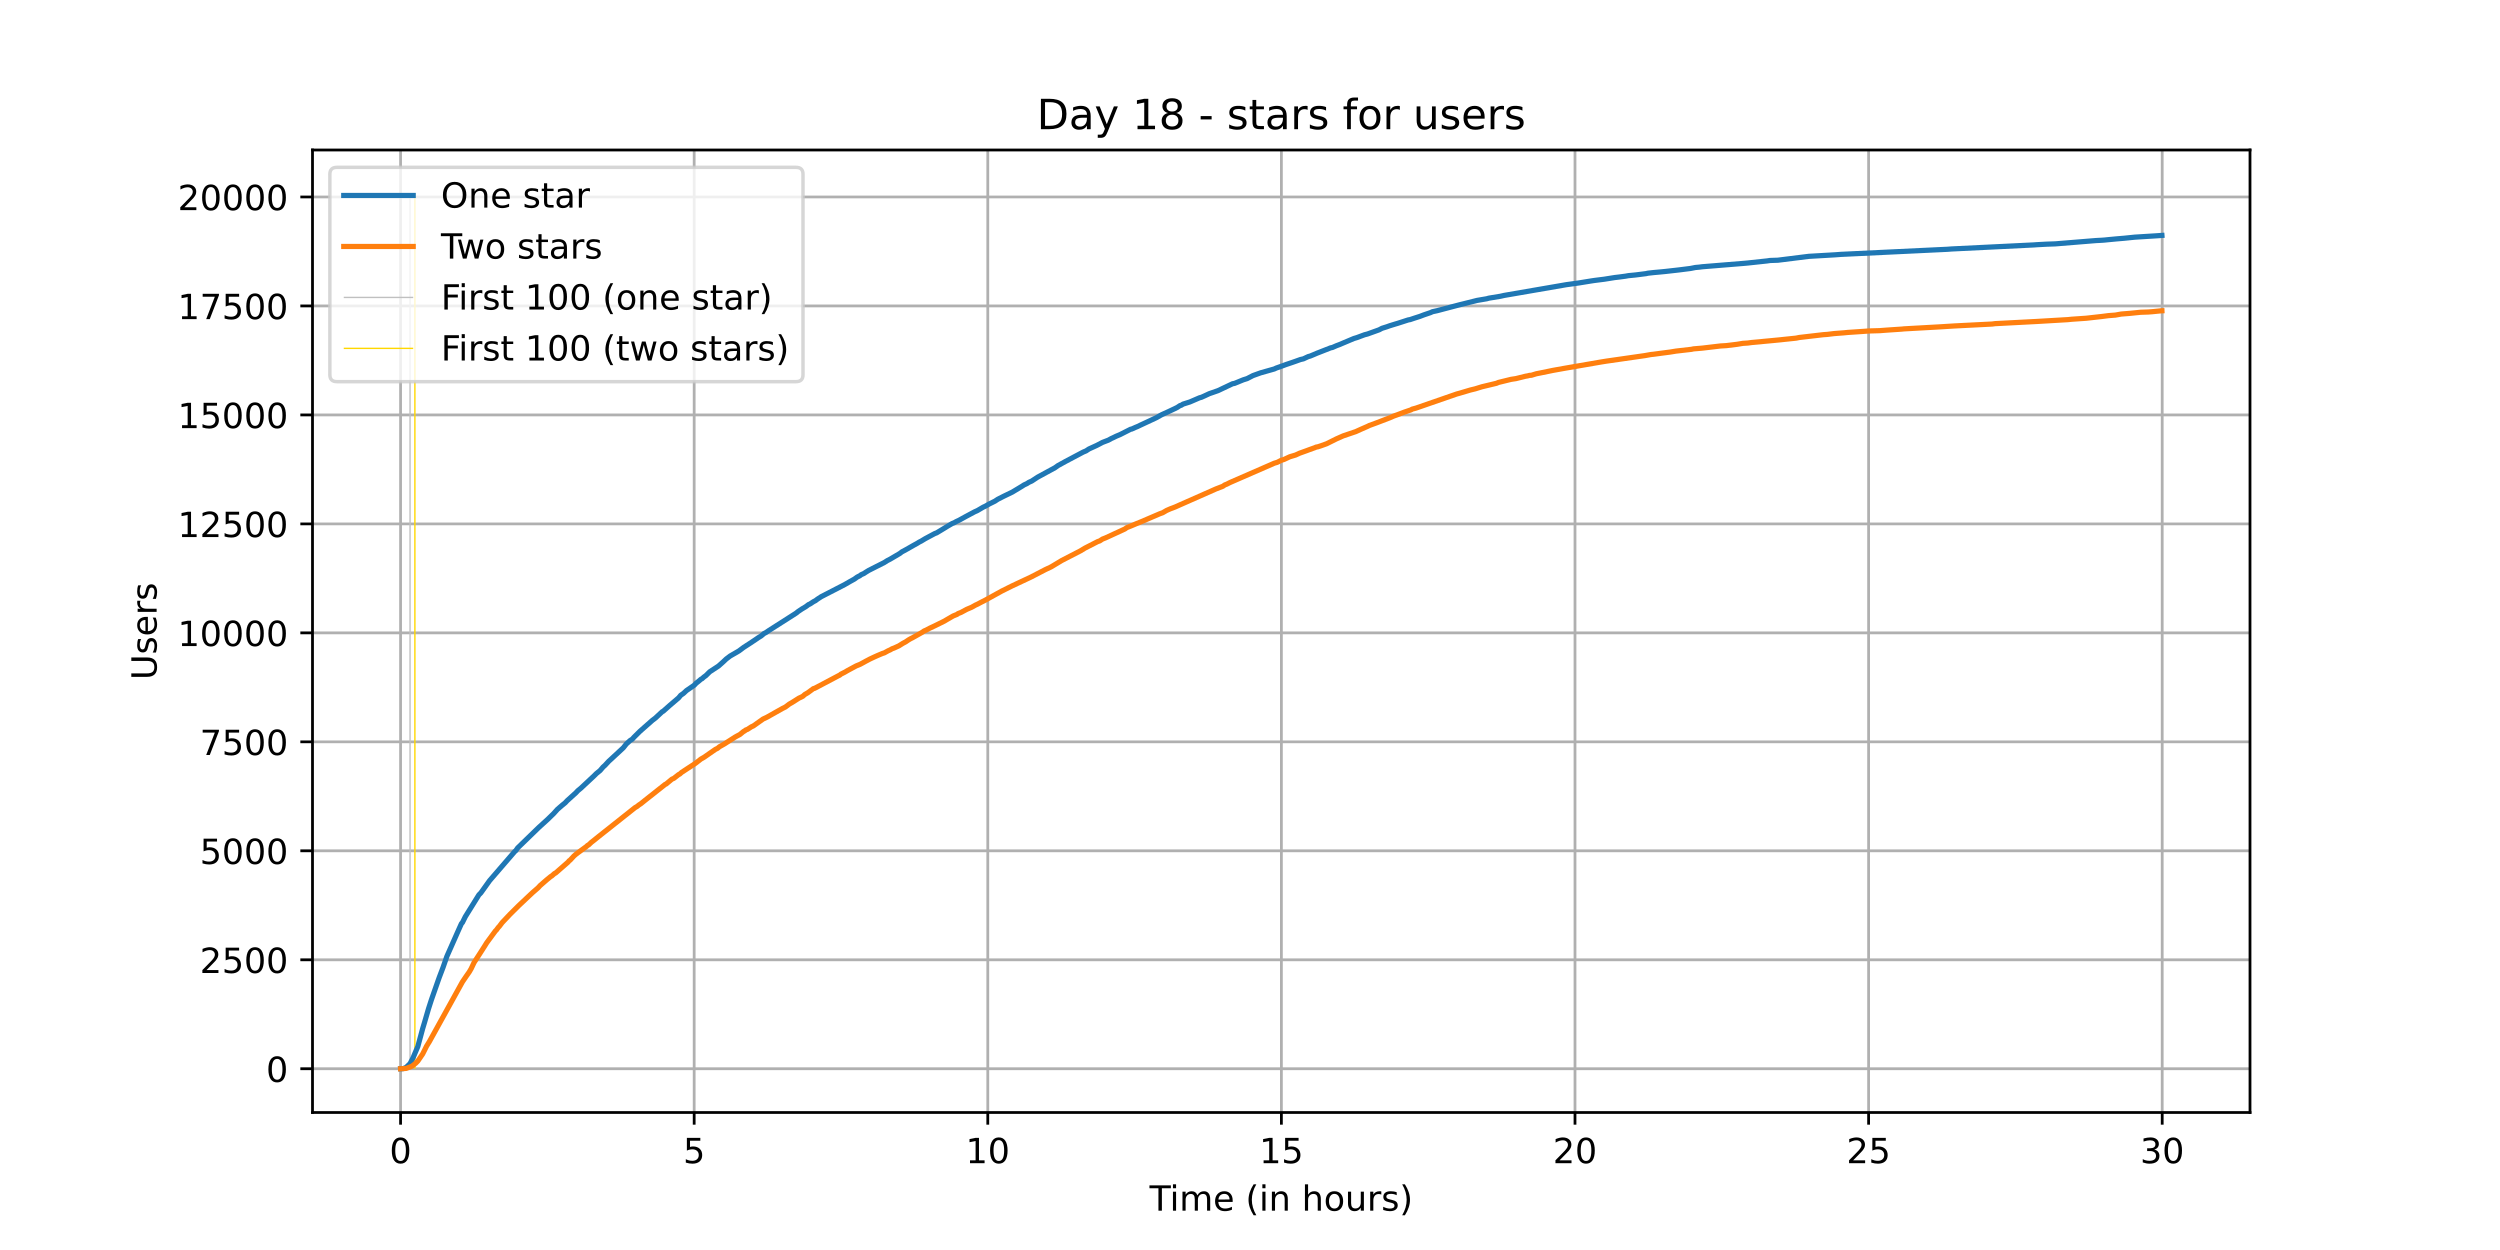<?xml version="1.0" encoding="utf-8" standalone="no"?>
<!DOCTYPE svg PUBLIC "-//W3C//DTD SVG 1.1//EN"
  "http://www.w3.org/Graphics/SVG/1.1/DTD/svg11.dtd">
<!-- Created with matplotlib (https://matplotlib.org/) -->
<svg height="360pt" version="1.1" viewBox="0 0 720 360" width="720pt" xmlns="http://www.w3.org/2000/svg" xmlns:xlink="http://www.w3.org/1999/xlink">
 <defs>
  <style type="text/css">*{stroke-linecap:butt;stroke-linejoin:round;}</style>
 </defs>
 <g id="figure_1">
  <g id="patch_1">
   <path d="M 0 360 
L 720 360 
L 720 0 
L 0 0 
z
" style="fill:#ffffff;"/>
  </g>
  <g id="axes_1">
   <g id="patch_2">
    <path d="M 90 320.4 
L 648 320.4 
L 648 43.2 
L 90 43.2 
z
" style="fill:#ffffff;"/>
   </g>
   <g id="matplotlib.axis_1">
    <g id="xtick_1">
     <g id="line2d_1">
      <path clip-path="url(#p292a2fbd34)" d="M 115.364 320.4 
L 115.364 43.2 
" style="fill:none;stroke:#b0b0b0;stroke-linecap:square;stroke-width:0.8;"/>
     </g>
     <g id="line2d_2">
      <defs>
       <path d="M 0 0 
L 0 3.5 
" id="m4e19f3d285" style="stroke:#000000;stroke-width:0.8;"/>
      </defs>
      <g>
       <use style="stroke:#000000;stroke-width:0.8;" x="115.364" xlink:href="#m4e19f3d285" y="320.4"/>
      </g>
     </g>
     <g id="text_1">
      <!-- 0 -->
      <g transform="translate(112.182 334.998)scale(0.1 -0.1)">
       <defs>
        <path d="M 31.781 66.406 
Q 24.172 66.406 20.328 58.906 
Q 16.5 51.422 16.5 36.375 
Q 16.5 21.391 20.328 13.891 
Q 24.172 6.391 31.781 6.391 
Q 39.453 6.391 43.281 13.891 
Q 47.125 21.391 47.125 36.375 
Q 47.125 51.422 43.281 58.906 
Q 39.453 66.406 31.781 66.406 
z
M 31.781 74.219 
Q 44.047 74.219 50.516 64.516 
Q 56.984 54.828 56.984 36.375 
Q 56.984 17.969 50.516 8.266 
Q 44.047 -1.422 31.781 -1.422 
Q 19.531 -1.422 13.062 8.266 
Q 6.594 17.969 6.594 36.375 
Q 6.594 54.828 13.062 64.516 
Q 19.531 74.219 31.781 74.219 
z
" id="DejaVuSans-48"/>
       </defs>
       <use xlink:href="#DejaVuSans-48"/>
      </g>
     </g>
    </g>
    <g id="xtick_2">
     <g id="line2d_3">
      <path clip-path="url(#p292a2fbd34)" d="M 199.922 320.4 
L 199.922 43.2 
" style="fill:none;stroke:#b0b0b0;stroke-linecap:square;stroke-width:0.8;"/>
     </g>
     <g id="line2d_4">
      <g>
       <use style="stroke:#000000;stroke-width:0.8;" x="199.922" xlink:href="#m4e19f3d285" y="320.4"/>
      </g>
     </g>
     <g id="text_2">
      <!-- 5 -->
      <g transform="translate(196.741 334.998)scale(0.1 -0.1)">
       <defs>
        <path d="M 10.797 72.906 
L 49.516 72.906 
L 49.516 64.594 
L 19.828 64.594 
L 19.828 46.734 
Q 21.969 47.469 24.109 47.828 
Q 26.266 48.188 28.422 48.188 
Q 40.625 48.188 47.75 41.5 
Q 54.891 34.812 54.891 23.391 
Q 54.891 11.625 47.562 5.094 
Q 40.234 -1.422 26.906 -1.422 
Q 22.312 -1.422 17.547 -0.641 
Q 12.797 0.141 7.719 1.703 
L 7.719 11.625 
Q 12.109 9.234 16.797 8.062 
Q 21.484 6.891 26.703 6.891 
Q 35.156 6.891 40.078 11.328 
Q 45.016 15.766 45.016 23.391 
Q 45.016 31 40.078 35.438 
Q 35.156 39.891 26.703 39.891 
Q 22.75 39.891 18.812 39.016 
Q 14.891 38.141 10.797 36.281 
z
" id="DejaVuSans-53"/>
       </defs>
       <use xlink:href="#DejaVuSans-53"/>
      </g>
     </g>
    </g>
    <g id="xtick_3">
     <g id="line2d_5">
      <path clip-path="url(#p292a2fbd34)" d="M 284.481 320.4 
L 284.481 43.2 
" style="fill:none;stroke:#b0b0b0;stroke-linecap:square;stroke-width:0.8;"/>
     </g>
     <g id="line2d_6">
      <g>
       <use style="stroke:#000000;stroke-width:0.8;" x="284.481" xlink:href="#m4e19f3d285" y="320.4"/>
      </g>
     </g>
     <g id="text_3">
      <!-- 10 -->
      <g transform="translate(278.119 334.998)scale(0.1 -0.1)">
       <defs>
        <path d="M 12.406 8.297 
L 28.516 8.297 
L 28.516 63.922 
L 10.984 60.406 
L 10.984 69.391 
L 28.422 72.906 
L 38.281 72.906 
L 38.281 8.297 
L 54.391 8.297 
L 54.391 0 
L 12.406 0 
z
" id="DejaVuSans-49"/>
       </defs>
       <use xlink:href="#DejaVuSans-49"/>
       <use x="63.623" xlink:href="#DejaVuSans-48"/>
      </g>
     </g>
    </g>
    <g id="xtick_4">
     <g id="line2d_7">
      <path clip-path="url(#p292a2fbd34)" d="M 369.04 320.4 
L 369.04 43.2 
" style="fill:none;stroke:#b0b0b0;stroke-linecap:square;stroke-width:0.8;"/>
     </g>
     <g id="line2d_8">
      <g>
       <use style="stroke:#000000;stroke-width:0.8;" x="369.04" xlink:href="#m4e19f3d285" y="320.4"/>
      </g>
     </g>
     <g id="text_4">
      <!-- 15 -->
      <g transform="translate(362.677 334.998)scale(0.1 -0.1)">
       <use xlink:href="#DejaVuSans-49"/>
       <use x="63.623" xlink:href="#DejaVuSans-53"/>
      </g>
     </g>
    </g>
    <g id="xtick_5">
     <g id="line2d_9">
      <path clip-path="url(#p292a2fbd34)" d="M 453.599 320.4 
L 453.599 43.2 
" style="fill:none;stroke:#b0b0b0;stroke-linecap:square;stroke-width:0.8;"/>
     </g>
     <g id="line2d_10">
      <g>
       <use style="stroke:#000000;stroke-width:0.8;" x="453.599" xlink:href="#m4e19f3d285" y="320.4"/>
      </g>
     </g>
     <g id="text_5">
      <!-- 20 -->
      <g transform="translate(447.236 334.998)scale(0.1 -0.1)">
       <defs>
        <path d="M 19.188 8.297 
L 53.609 8.297 
L 53.609 0 
L 7.328 0 
L 7.328 8.297 
Q 12.938 14.109 22.625 23.891 
Q 32.328 33.688 34.812 36.531 
Q 39.547 41.844 41.422 45.531 
Q 43.312 49.219 43.312 52.781 
Q 43.312 58.594 39.234 62.25 
Q 35.156 65.922 28.609 65.922 
Q 23.969 65.922 18.812 64.312 
Q 13.672 62.703 7.812 59.422 
L 7.812 69.391 
Q 13.766 71.781 18.938 73 
Q 24.125 74.219 28.422 74.219 
Q 39.75 74.219 46.484 68.547 
Q 53.219 62.891 53.219 53.422 
Q 53.219 48.922 51.531 44.891 
Q 49.859 40.875 45.406 35.406 
Q 44.188 33.984 37.641 27.219 
Q 31.109 20.453 19.188 8.297 
z
" id="DejaVuSans-50"/>
       </defs>
       <use xlink:href="#DejaVuSans-50"/>
       <use x="63.623" xlink:href="#DejaVuSans-48"/>
      </g>
     </g>
    </g>
    <g id="xtick_6">
     <g id="line2d_11">
      <path clip-path="url(#p292a2fbd34)" d="M 538.157 320.4 
L 538.157 43.2 
" style="fill:none;stroke:#b0b0b0;stroke-linecap:square;stroke-width:0.8;"/>
     </g>
     <g id="line2d_12">
      <g>
       <use style="stroke:#000000;stroke-width:0.8;" x="538.157" xlink:href="#m4e19f3d285" y="320.4"/>
      </g>
     </g>
     <g id="text_6">
      <!-- 25 -->
      <g transform="translate(531.795 334.998)scale(0.1 -0.1)">
       <use xlink:href="#DejaVuSans-50"/>
       <use x="63.623" xlink:href="#DejaVuSans-53"/>
      </g>
     </g>
    </g>
    <g id="xtick_7">
     <g id="line2d_13">
      <path clip-path="url(#p292a2fbd34)" d="M 622.716 320.4 
L 622.716 43.2 
" style="fill:none;stroke:#b0b0b0;stroke-linecap:square;stroke-width:0.8;"/>
     </g>
     <g id="line2d_14">
      <g>
       <use style="stroke:#000000;stroke-width:0.8;" x="622.716" xlink:href="#m4e19f3d285" y="320.4"/>
      </g>
     </g>
     <g id="text_7">
      <!-- 30 -->
      <g transform="translate(616.354 334.998)scale(0.1 -0.1)">
       <defs>
        <path d="M 40.578 39.312 
Q 47.656 37.797 51.625 33 
Q 55.609 28.219 55.609 21.188 
Q 55.609 10.406 48.188 4.484 
Q 40.766 -1.422 27.094 -1.422 
Q 22.516 -1.422 17.656 -0.516 
Q 12.797 0.391 7.625 2.203 
L 7.625 11.719 
Q 11.719 9.328 16.594 8.109 
Q 21.484 6.891 26.812 6.891 
Q 36.078 6.891 40.938 10.547 
Q 45.797 14.203 45.797 21.188 
Q 45.797 27.641 41.281 31.266 
Q 36.766 34.906 28.719 34.906 
L 20.219 34.906 
L 20.219 43.016 
L 29.109 43.016 
Q 36.375 43.016 40.234 45.922 
Q 44.094 48.828 44.094 54.297 
Q 44.094 59.906 40.109 62.906 
Q 36.141 65.922 28.719 65.922 
Q 24.656 65.922 20.016 65.031 
Q 15.375 64.156 9.812 62.312 
L 9.812 71.094 
Q 15.438 72.656 20.344 73.438 
Q 25.25 74.219 29.594 74.219 
Q 40.828 74.219 47.359 69.109 
Q 53.906 64.016 53.906 55.328 
Q 53.906 49.266 50.438 45.094 
Q 46.969 40.922 40.578 39.312 
z
" id="DejaVuSans-51"/>
       </defs>
       <use xlink:href="#DejaVuSans-51"/>
       <use x="63.623" xlink:href="#DejaVuSans-48"/>
      </g>
     </g>
    </g>
    <g id="text_8">
     <!-- Time (in hours) -->
     <g transform="translate(331.072 348.677)scale(0.1 -0.1)">
      <defs>
       <path d="M -0.297 72.906 
L 61.375 72.906 
L 61.375 64.594 
L 35.5 64.594 
L 35.5 0 
L 25.594 0 
L 25.594 64.594 
L -0.297 64.594 
z
" id="DejaVuSans-84"/>
       <path d="M 9.422 54.688 
L 18.406 54.688 
L 18.406 0 
L 9.422 0 
z
M 9.422 75.984 
L 18.406 75.984 
L 18.406 64.594 
L 9.422 64.594 
z
" id="DejaVuSans-105"/>
       <path d="M 52 44.188 
Q 55.375 50.25 60.062 53.125 
Q 64.75 56 71.094 56 
Q 79.641 56 84.281 50.016 
Q 88.922 44.047 88.922 33.016 
L 88.922 0 
L 79.891 0 
L 79.891 32.719 
Q 79.891 40.578 77.094 44.375 
Q 74.312 48.188 68.609 48.188 
Q 61.625 48.188 57.562 43.547 
Q 53.516 38.922 53.516 30.906 
L 53.516 0 
L 44.484 0 
L 44.484 32.719 
Q 44.484 40.625 41.703 44.406 
Q 38.922 48.188 33.109 48.188 
Q 26.219 48.188 22.156 43.531 
Q 18.109 38.875 18.109 30.906 
L 18.109 0 
L 9.078 0 
L 9.078 54.688 
L 18.109 54.688 
L 18.109 46.188 
Q 21.188 51.219 25.484 53.609 
Q 29.781 56 35.688 56 
Q 41.656 56 45.828 52.969 
Q 50 49.953 52 44.188 
z
" id="DejaVuSans-109"/>
       <path d="M 56.203 29.594 
L 56.203 25.203 
L 14.891 25.203 
Q 15.484 15.922 20.484 11.062 
Q 25.484 6.203 34.422 6.203 
Q 39.594 6.203 44.453 7.469 
Q 49.312 8.734 54.109 11.281 
L 54.109 2.781 
Q 49.266 0.734 44.188 -0.344 
Q 39.109 -1.422 33.891 -1.422 
Q 20.797 -1.422 13.156 6.188 
Q 5.516 13.812 5.516 26.812 
Q 5.516 40.234 12.766 48.109 
Q 20.016 56 32.328 56 
Q 43.359 56 49.781 48.891 
Q 56.203 41.797 56.203 29.594 
z
M 47.219 32.234 
Q 47.125 39.594 43.094 43.984 
Q 39.062 48.391 32.422 48.391 
Q 24.906 48.391 20.391 44.141 
Q 15.875 39.891 15.188 32.172 
z
" id="DejaVuSans-101"/>
       <path id="DejaVuSans-32"/>
       <path d="M 31 75.875 
Q 24.469 64.656 21.281 53.656 
Q 18.109 42.672 18.109 31.391 
Q 18.109 20.125 21.312 9.062 
Q 24.516 -2 31 -13.188 
L 23.188 -13.188 
Q 15.875 -1.703 12.234 9.375 
Q 8.594 20.453 8.594 31.391 
Q 8.594 42.281 12.203 53.312 
Q 15.828 64.359 23.188 75.875 
z
" id="DejaVuSans-40"/>
       <path d="M 54.891 33.016 
L 54.891 0 
L 45.906 0 
L 45.906 32.719 
Q 45.906 40.484 42.875 44.328 
Q 39.844 48.188 33.797 48.188 
Q 26.516 48.188 22.312 43.547 
Q 18.109 38.922 18.109 30.906 
L 18.109 0 
L 9.078 0 
L 9.078 54.688 
L 18.109 54.688 
L 18.109 46.188 
Q 21.344 51.125 25.703 53.562 
Q 30.078 56 35.797 56 
Q 45.219 56 50.047 50.172 
Q 54.891 44.344 54.891 33.016 
z
" id="DejaVuSans-110"/>
       <path d="M 54.891 33.016 
L 54.891 0 
L 45.906 0 
L 45.906 32.719 
Q 45.906 40.484 42.875 44.328 
Q 39.844 48.188 33.797 48.188 
Q 26.516 48.188 22.312 43.547 
Q 18.109 38.922 18.109 30.906 
L 18.109 0 
L 9.078 0 
L 9.078 75.984 
L 18.109 75.984 
L 18.109 46.188 
Q 21.344 51.125 25.703 53.562 
Q 30.078 56 35.797 56 
Q 45.219 56 50.047 50.172 
Q 54.891 44.344 54.891 33.016 
z
" id="DejaVuSans-104"/>
       <path d="M 30.609 48.391 
Q 23.391 48.391 19.188 42.75 
Q 14.984 37.109 14.984 27.297 
Q 14.984 17.484 19.156 11.844 
Q 23.344 6.203 30.609 6.203 
Q 37.797 6.203 41.984 11.859 
Q 46.188 17.531 46.188 27.297 
Q 46.188 37.016 41.984 42.703 
Q 37.797 48.391 30.609 48.391 
z
M 30.609 56 
Q 42.328 56 49.016 48.375 
Q 55.719 40.766 55.719 27.297 
Q 55.719 13.875 49.016 6.219 
Q 42.328 -1.422 30.609 -1.422 
Q 18.844 -1.422 12.172 6.219 
Q 5.516 13.875 5.516 27.297 
Q 5.516 40.766 12.172 48.375 
Q 18.844 56 30.609 56 
z
" id="DejaVuSans-111"/>
       <path d="M 8.5 21.578 
L 8.5 54.688 
L 17.484 54.688 
L 17.484 21.922 
Q 17.484 14.156 20.5 10.266 
Q 23.531 6.391 29.594 6.391 
Q 36.859 6.391 41.078 11.031 
Q 45.312 15.672 45.312 23.688 
L 45.312 54.688 
L 54.297 54.688 
L 54.297 0 
L 45.312 0 
L 45.312 8.406 
Q 42.047 3.422 37.719 1 
Q 33.406 -1.422 27.688 -1.422 
Q 18.266 -1.422 13.375 4.438 
Q 8.5 10.297 8.5 21.578 
z
M 31.109 56 
z
" id="DejaVuSans-117"/>
       <path d="M 41.109 46.297 
Q 39.594 47.172 37.812 47.578 
Q 36.031 48 33.891 48 
Q 26.266 48 22.188 43.047 
Q 18.109 38.094 18.109 28.812 
L 18.109 0 
L 9.078 0 
L 9.078 54.688 
L 18.109 54.688 
L 18.109 46.188 
Q 20.953 51.172 25.484 53.578 
Q 30.031 56 36.531 56 
Q 37.453 56 38.578 55.875 
Q 39.703 55.766 41.062 55.516 
z
" id="DejaVuSans-114"/>
       <path d="M 44.281 53.078 
L 44.281 44.578 
Q 40.484 46.531 36.375 47.5 
Q 32.281 48.484 27.875 48.484 
Q 21.188 48.484 17.844 46.438 
Q 14.5 44.391 14.5 40.281 
Q 14.5 37.156 16.891 35.375 
Q 19.281 33.594 26.516 31.984 
L 29.594 31.297 
Q 39.156 29.25 43.188 25.516 
Q 47.219 21.781 47.219 15.094 
Q 47.219 7.469 41.188 3.016 
Q 35.156 -1.422 24.609 -1.422 
Q 20.219 -1.422 15.453 -0.562 
Q 10.688 0.297 5.422 2 
L 5.422 11.281 
Q 10.406 8.688 15.234 7.391 
Q 20.062 6.109 24.812 6.109 
Q 31.156 6.109 34.562 8.281 
Q 37.984 10.453 37.984 14.406 
Q 37.984 18.062 35.516 20.016 
Q 33.062 21.969 24.703 23.781 
L 21.578 24.516 
Q 13.234 26.266 9.516 29.906 
Q 5.812 33.547 5.812 39.891 
Q 5.812 47.609 11.281 51.797 
Q 16.75 56 26.812 56 
Q 31.781 56 36.172 55.266 
Q 40.578 54.547 44.281 53.078 
z
" id="DejaVuSans-115"/>
       <path d="M 8.016 75.875 
L 15.828 75.875 
Q 23.141 64.359 26.781 53.312 
Q 30.422 42.281 30.422 31.391 
Q 30.422 20.453 26.781 9.375 
Q 23.141 -1.703 15.828 -13.188 
L 8.016 -13.188 
Q 14.5 -2 17.703 9.062 
Q 20.906 20.125 20.906 31.391 
Q 20.906 42.672 17.703 53.656 
Q 14.5 64.656 8.016 75.875 
z
" id="DejaVuSans-41"/>
      </defs>
      <use xlink:href="#DejaVuSans-84"/>
      <use x="57.959" xlink:href="#DejaVuSans-105"/>
      <use x="85.742" xlink:href="#DejaVuSans-109"/>
      <use x="183.154" xlink:href="#DejaVuSans-101"/>
      <use x="244.678" xlink:href="#DejaVuSans-32"/>
      <use x="276.465" xlink:href="#DejaVuSans-40"/>
      <use x="315.479" xlink:href="#DejaVuSans-105"/>
      <use x="343.262" xlink:href="#DejaVuSans-110"/>
      <use x="406.641" xlink:href="#DejaVuSans-32"/>
      <use x="438.428" xlink:href="#DejaVuSans-104"/>
      <use x="501.807" xlink:href="#DejaVuSans-111"/>
      <use x="562.988" xlink:href="#DejaVuSans-117"/>
      <use x="626.367" xlink:href="#DejaVuSans-114"/>
      <use x="667.48" xlink:href="#DejaVuSans-115"/>
      <use x="719.58" xlink:href="#DejaVuSans-41"/>
     </g>
    </g>
   </g>
   <g id="matplotlib.axis_2">
    <g id="ytick_1">
     <g id="line2d_15">
      <path clip-path="url(#p292a2fbd34)" d="M 90 307.8 
L 648 307.8 
" style="fill:none;stroke:#b0b0b0;stroke-linecap:square;stroke-width:0.8;"/>
     </g>
     <g id="line2d_16">
      <defs>
       <path d="M 0 0 
L -3.5 0 
" id="m7a30263773" style="stroke:#000000;stroke-width:0.8;"/>
      </defs>
      <g>
       <use style="stroke:#000000;stroke-width:0.8;" x="90" xlink:href="#m7a30263773" y="307.8"/>
      </g>
     </g>
     <g id="text_9">
      <!-- 0 -->
      <g transform="translate(76.638 311.599)scale(0.1 -0.1)">
       <use xlink:href="#DejaVuSans-48"/>
      </g>
     </g>
    </g>
    <g id="ytick_2">
     <g id="line2d_17">
      <path clip-path="url(#p292a2fbd34)" d="M 90 276.416 
L 648 276.416 
" style="fill:none;stroke:#b0b0b0;stroke-linecap:square;stroke-width:0.8;"/>
     </g>
     <g id="line2d_18">
      <g>
       <use style="stroke:#000000;stroke-width:0.8;" x="90" xlink:href="#m7a30263773" y="276.416"/>
      </g>
     </g>
     <g id="text_10">
      <!-- 2500 -->
      <g transform="translate(57.55 280.215)scale(0.1 -0.1)">
       <use xlink:href="#DejaVuSans-50"/>
       <use x="63.623" xlink:href="#DejaVuSans-53"/>
       <use x="127.246" xlink:href="#DejaVuSans-48"/>
       <use x="190.869" xlink:href="#DejaVuSans-48"/>
      </g>
     </g>
    </g>
    <g id="ytick_3">
     <g id="line2d_19">
      <path clip-path="url(#p292a2fbd34)" d="M 90 245.032 
L 648 245.032 
" style="fill:none;stroke:#b0b0b0;stroke-linecap:square;stroke-width:0.8;"/>
     </g>
     <g id="line2d_20">
      <g>
       <use style="stroke:#000000;stroke-width:0.8;" x="90" xlink:href="#m7a30263773" y="245.032"/>
      </g>
     </g>
     <g id="text_11">
      <!-- 5000 -->
      <g transform="translate(57.55 248.831)scale(0.1 -0.1)">
       <use xlink:href="#DejaVuSans-53"/>
       <use x="63.623" xlink:href="#DejaVuSans-48"/>
       <use x="127.246" xlink:href="#DejaVuSans-48"/>
       <use x="190.869" xlink:href="#DejaVuSans-48"/>
      </g>
     </g>
    </g>
    <g id="ytick_4">
     <g id="line2d_21">
      <path clip-path="url(#p292a2fbd34)" d="M 90 213.648 
L 648 213.648 
" style="fill:none;stroke:#b0b0b0;stroke-linecap:square;stroke-width:0.8;"/>
     </g>
     <g id="line2d_22">
      <g>
       <use style="stroke:#000000;stroke-width:0.8;" x="90" xlink:href="#m7a30263773" y="213.648"/>
      </g>
     </g>
     <g id="text_12">
      <!-- 7500 -->
      <g transform="translate(57.55 217.447)scale(0.1 -0.1)">
       <defs>
        <path d="M 8.203 72.906 
L 55.078 72.906 
L 55.078 68.703 
L 28.609 0 
L 18.312 0 
L 43.219 64.594 
L 8.203 64.594 
z
" id="DejaVuSans-55"/>
       </defs>
       <use xlink:href="#DejaVuSans-55"/>
       <use x="63.623" xlink:href="#DejaVuSans-53"/>
       <use x="127.246" xlink:href="#DejaVuSans-48"/>
       <use x="190.869" xlink:href="#DejaVuSans-48"/>
      </g>
     </g>
    </g>
    <g id="ytick_5">
     <g id="line2d_23">
      <path clip-path="url(#p292a2fbd34)" d="M 90 182.264 
L 648 182.264 
" style="fill:none;stroke:#b0b0b0;stroke-linecap:square;stroke-width:0.8;"/>
     </g>
     <g id="line2d_24">
      <g>
       <use style="stroke:#000000;stroke-width:0.8;" x="90" xlink:href="#m7a30263773" y="182.264"/>
      </g>
     </g>
     <g id="text_13">
      <!-- 10000 -->
      <g transform="translate(51.188 186.063)scale(0.1 -0.1)">
       <use xlink:href="#DejaVuSans-49"/>
       <use x="63.623" xlink:href="#DejaVuSans-48"/>
       <use x="127.246" xlink:href="#DejaVuSans-48"/>
       <use x="190.869" xlink:href="#DejaVuSans-48"/>
       <use x="254.492" xlink:href="#DejaVuSans-48"/>
      </g>
     </g>
    </g>
    <g id="ytick_6">
     <g id="line2d_25">
      <path clip-path="url(#p292a2fbd34)" d="M 90 150.88 
L 648 150.88 
" style="fill:none;stroke:#b0b0b0;stroke-linecap:square;stroke-width:0.8;"/>
     </g>
     <g id="line2d_26">
      <g>
       <use style="stroke:#000000;stroke-width:0.8;" x="90" xlink:href="#m7a30263773" y="150.88"/>
      </g>
     </g>
     <g id="text_14">
      <!-- 12500 -->
      <g transform="translate(51.188 154.679)scale(0.1 -0.1)">
       <use xlink:href="#DejaVuSans-49"/>
       <use x="63.623" xlink:href="#DejaVuSans-50"/>
       <use x="127.246" xlink:href="#DejaVuSans-53"/>
       <use x="190.869" xlink:href="#DejaVuSans-48"/>
       <use x="254.492" xlink:href="#DejaVuSans-48"/>
      </g>
     </g>
    </g>
    <g id="ytick_7">
     <g id="line2d_27">
      <path clip-path="url(#p292a2fbd34)" d="M 90 119.496 
L 648 119.496 
" style="fill:none;stroke:#b0b0b0;stroke-linecap:square;stroke-width:0.8;"/>
     </g>
     <g id="line2d_28">
      <g>
       <use style="stroke:#000000;stroke-width:0.8;" x="90" xlink:href="#m7a30263773" y="119.496"/>
      </g>
     </g>
     <g id="text_15">
      <!-- 15000 -->
      <g transform="translate(51.188 123.295)scale(0.1 -0.1)">
       <use xlink:href="#DejaVuSans-49"/>
       <use x="63.623" xlink:href="#DejaVuSans-53"/>
       <use x="127.246" xlink:href="#DejaVuSans-48"/>
       <use x="190.869" xlink:href="#DejaVuSans-48"/>
       <use x="254.492" xlink:href="#DejaVuSans-48"/>
      </g>
     </g>
    </g>
    <g id="ytick_8">
     <g id="line2d_29">
      <path clip-path="url(#p292a2fbd34)" d="M 90 88.112 
L 648 88.112 
" style="fill:none;stroke:#b0b0b0;stroke-linecap:square;stroke-width:0.8;"/>
     </g>
     <g id="line2d_30">
      <g>
       <use style="stroke:#000000;stroke-width:0.8;" x="90" xlink:href="#m7a30263773" y="88.112"/>
      </g>
     </g>
     <g id="text_16">
      <!-- 17500 -->
      <g transform="translate(51.188 91.911)scale(0.1 -0.1)">
       <use xlink:href="#DejaVuSans-49"/>
       <use x="63.623" xlink:href="#DejaVuSans-55"/>
       <use x="127.246" xlink:href="#DejaVuSans-53"/>
       <use x="190.869" xlink:href="#DejaVuSans-48"/>
       <use x="254.492" xlink:href="#DejaVuSans-48"/>
      </g>
     </g>
    </g>
    <g id="ytick_9">
     <g id="line2d_31">
      <path clip-path="url(#p292a2fbd34)" d="M 90 56.728 
L 648 56.728 
" style="fill:none;stroke:#b0b0b0;stroke-linecap:square;stroke-width:0.8;"/>
     </g>
     <g id="line2d_32">
      <g>
       <use style="stroke:#000000;stroke-width:0.8;" x="90" xlink:href="#m7a30263773" y="56.728"/>
      </g>
     </g>
     <g id="text_17">
      <!-- 20000 -->
      <g transform="translate(51.188 60.527)scale(0.1 -0.1)">
       <use xlink:href="#DejaVuSans-50"/>
       <use x="63.623" xlink:href="#DejaVuSans-48"/>
       <use x="127.246" xlink:href="#DejaVuSans-48"/>
       <use x="190.869" xlink:href="#DejaVuSans-48"/>
       <use x="254.492" xlink:href="#DejaVuSans-48"/>
      </g>
     </g>
    </g>
    <g id="text_18">
     <!-- Users -->
     <g transform="translate(45.108 195.801)rotate(-90)scale(0.1 -0.1)">
      <defs>
       <path d="M 8.688 72.906 
L 18.609 72.906 
L 18.609 28.609 
Q 18.609 16.891 22.844 11.734 
Q 27.094 6.594 36.625 6.594 
Q 46.094 6.594 50.344 11.734 
Q 54.594 16.891 54.594 28.609 
L 54.594 72.906 
L 64.5 72.906 
L 64.5 27.391 
Q 64.5 13.141 57.438 5.859 
Q 50.391 -1.422 36.625 -1.422 
Q 22.797 -1.422 15.734 5.859 
Q 8.688 13.141 8.688 27.391 
z
" id="DejaVuSans-85"/>
      </defs>
      <use xlink:href="#DejaVuSans-85"/>
      <use x="73.193" xlink:href="#DejaVuSans-115"/>
      <use x="125.293" xlink:href="#DejaVuSans-101"/>
      <use x="186.816" xlink:href="#DejaVuSans-114"/>
      <use x="227.93" xlink:href="#DejaVuSans-115"/>
     </g>
    </g>
   </g>
   <g id="LineCollection_1">
    <path clip-path="url(#p292a2fbd34)" d="M 118.093 307.8 
L 118.093 55.8 
" style="fill:none;stroke:#c0c0c0;stroke-width:0.4;"/>
   </g>
   <g id="LineCollection_2">
    <path clip-path="url(#p292a2fbd34)" d="M 119.488 307.8 
L 119.488 55.8 
" style="fill:none;stroke:#ffd700;stroke-width:0.4;"/>
   </g>
   <g id="line2d_33">
    <path clip-path="url(#p292a2fbd34)" d="M 115.364 307.8 
L 116.139 307.775 
L 116.975 307.398 
L 118.093 306.319 
L 118.934 304.699 
L 120.329 301.41 
L 121.724 296.251 
L 122.283 294.393 
L 123.401 290.551 
L 124.238 287.953 
L 126.474 281.575 
L 127.592 278.625 
L 128.705 275.424 
L 132.059 267.854 
L 132.895 265.996 
L 133.177 265.695 
L 134.014 264 
L 137.927 257.711 
L 138.486 257.146 
L 140.999 253.631 
L 148.257 245.22 
L 148.539 244.994 
L 149.098 244.191 
L 154.683 238.78 
L 155.242 238.24 
L 157.756 235.956 
L 158.874 234.863 
L 159.433 234.324 
L 160.551 233.081 
L 161.946 231.876 
L 162.782 231.198 
L 163.341 230.595 
L 165.855 228.323 
L 166.414 227.72 
L 167.255 227.03 
L 171.163 223.377 
L 171.722 222.812 
L 172.84 221.896 
L 173.676 220.916 
L 174.235 220.414 
L 175.353 219.209 
L 175.912 218.707 
L 179.544 215.33 
L 180.38 214.263 
L 181.498 213.246 
L 182.057 212.907 
L 182.616 212.292 
L 184.293 210.622 
L 187.924 207.421 
L 188.761 206.794 
L 190.715 204.973 
L 190.997 204.835 
L 192.951 203.103 
L 195.464 200.956 
L 196.023 200.266 
L 196.859 199.676 
L 197.7 198.885 
L 199.932 197.353 
L 200.491 196.763 
L 201.327 196.098 
L 201.886 195.608 
L 202.168 195.483 
L 202.727 194.981 
L 203.286 194.579 
L 204.404 193.474 
L 206.917 191.83 
L 207.753 191.089 
L 208.313 190.587 
L 209.149 189.796 
L 210.267 188.942 
L 212.78 187.486 
L 214.18 186.444 
L 215.016 185.904 
L 215.852 185.365 
L 217.807 184.059 
L 218.366 183.67 
L 219.206 183.155 
L 220.043 182.452 
L 220.602 182.163 
L 221.438 181.586 
L 229.269 176.59 
L 229.828 176.138 
L 230.387 175.761 
L 230.946 175.384 
L 232.064 174.719 
L 232.9 174.091 
L 233.177 174.004 
L 234.296 173.275 
L 234.855 172.987 
L 235.414 172.56 
L 236.532 171.832 
L 243.235 168.38 
L 244.912 167.413 
L 246.03 166.798 
L 246.867 166.195 
L 247.703 165.768 
L 247.985 165.53 
L 248.821 165.153 
L 249.38 164.777 
L 250.216 164.262 
L 254.688 162.002 
L 255.524 161.463 
L 256.361 161.036 
L 259.156 159.391 
L 259.715 158.952 
L 261.11 158.199 
L 263.064 157.081 
L 264.182 156.466 
L 264.741 156.115 
L 265.3 155.838 
L 265.859 155.5 
L 266.418 155.161 
L 267.537 154.558 
L 269.209 153.667 
L 269.768 153.453 
L 272.281 151.934 
L 272.84 151.583 
L 274.24 150.767 
L 274.799 150.553 
L 275.358 150.227 
L 276.194 149.838 
L 278.149 148.758 
L 280.662 147.415 
L 281.503 147.038 
L 283.175 146.059 
L 283.734 145.808 
L 284.293 145.494 
L 284.852 145.168 
L 286.529 144.339 
L 287.366 143.787 
L 289.043 142.933 
L 291.556 141.716 
L 294.351 140.033 
L 294.91 139.669 
L 295.746 139.28 
L 296.305 138.916 
L 297.141 138.54 
L 298.819 137.435 
L 303.845 134.698 
L 304.686 134.096 
L 306.922 132.865 
L 311.949 130.204 
L 312.785 129.853 
L 313.626 129.3 
L 315.857 128.283 
L 317.534 127.405 
L 319.211 126.764 
L 320.048 126.3 
L 320.607 126.049 
L 321.447 125.635 
L 322.565 125.17 
L 325.638 123.613 
L 325.915 123.576 
L 326.474 123.325 
L 327.033 123.074 
L 327.592 122.848 
L 328.428 122.446 
L 332.9 120.362 
L 334.573 119.433 
L 336.532 118.542 
L 338.204 117.751 
L 339.045 117.337 
L 339.881 116.784 
L 340.163 116.734 
L 340.722 116.382 
L 342.676 115.767 
L 345.472 114.562 
L 346.026 114.412 
L 346.867 114.035 
L 347.703 113.646 
L 348.262 113.382 
L 349.103 113.093 
L 350.789 112.503 
L 354.98 110.52 
L 355.539 110.42 
L 358.052 109.39 
L 359.17 109.039 
L 360.847 108.172 
L 363.083 107.369 
L 366.992 106.264 
L 367.551 106.001 
L 369.51 105.31 
L 370.346 104.996 
L 370.905 104.808 
L 372.023 104.431 
L 373.141 104.042 
L 374.541 103.54 
L 375.377 103.352 
L 376.772 102.699 
L 377.331 102.548 
L 378.449 102.084 
L 379.29 101.72 
L 379.849 101.506 
L 383.204 100.188 
L 383.763 100.063 
L 384.881 99.573 
L 385.717 99.259 
L 389.912 97.489 
L 390.753 97.238 
L 392.989 96.41 
L 393.825 96.196 
L 396.62 95.192 
L 397.179 94.991 
L 398.015 94.552 
L 399.415 94.112 
L 400.252 93.811 
L 401.929 93.296 
L 402.488 93.133 
L 405.56 92.141 
L 406.119 92.041 
L 407.237 91.664 
L 408.914 91.125 
L 410.032 90.698 
L 411.991 90.032 
L 412.55 89.769 
L 413.945 89.468 
L 420.372 87.773 
L 421.499 87.497 
L 425.408 86.517 
L 428.203 86.04 
L 428.762 85.877 
L 432.116 85.325 
L 433.234 85.074 
L 451.114 81.986 
L 452.232 81.835 
L 454.745 81.483 
L 458.381 80.893 
L 459.217 80.768 
L 462.012 80.416 
L 465.085 79.927 
L 465.644 79.864 
L 466.48 79.764 
L 468.157 79.538 
L 468.998 79.387 
L 470.952 79.199 
L 474.024 78.81 
L 474.583 78.684 
L 476.26 78.496 
L 478.215 78.32 
L 479.615 78.182 
L 482.964 77.805 
L 483.805 77.705 
L 486.877 77.316 
L 488.272 77.039 
L 489.391 76.939 
L 490.227 76.826 
L 502.239 75.847 
L 503.357 75.746 
L 508.942 75.144 
L 509.779 75.018 
L 512.015 74.943 
L 520.954 73.826 
L 528.494 73.386 
L 530.171 73.261 
L 560.904 71.792 
L 562.022 71.704 
L 585.764 70.537 
L 586.6 70.474 
L 589.395 70.323 
L 591.909 70.235 
L 603.639 69.281 
L 605.316 69.193 
L 606.157 69.131 
L 606.993 69.043 
L 609.506 68.804 
L 611.742 68.616 
L 614.815 68.302 
L 621.236 67.9 
L 622.636 67.8 
L 622.636 67.8 
" style="fill:none;stroke:#1f77b4;stroke-linecap:square;stroke-width:1.5;"/>
   </g>
   <g id="line2d_34">
    <path clip-path="url(#p292a2fbd34)" d="M 115.364 307.8 
L 116.975 307.7 
L 118.652 307.059 
L 119.77 306.168 
L 120.329 305.591 
L 121.724 303.544 
L 122.283 302.44 
L 122.842 301.31 
L 123.679 299.954 
L 133.177 282.781 
L 134.295 281.136 
L 135.132 279.944 
L 135.691 278.989 
L 136.527 277.219 
L 137.927 275.06 
L 139.599 272.449 
L 140.158 271.545 
L 142.671 268.118 
L 142.953 267.854 
L 143.512 267.089 
L 143.789 266.812 
L 144.63 265.695 
L 146.862 263.335 
L 149.375 260.837 
L 153.288 257.146 
L 154.965 255.69 
L 155.52 255.075 
L 157.479 253.368 
L 158.038 252.916 
L 158.592 252.451 
L 158.874 252.3 
L 159.71 251.56 
L 159.992 251.447 
L 163.623 248.271 
L 163.9 247.907 
L 164.182 247.731 
L 165.296 246.526 
L 165.855 246.036 
L 166.414 245.609 
L 168.932 243.764 
L 169.209 243.475 
L 169.486 243.362 
L 170.327 242.571 
L 170.886 242.145 
L 172.281 241.015 
L 182.898 232.591 
L 183.452 232.277 
L 184.011 231.826 
L 184.57 231.461 
L 185.688 230.558 
L 191.556 225.913 
L 191.833 225.8 
L 193.51 224.406 
L 194.069 224.155 
L 195.464 223.063 
L 195.741 222.95 
L 196.3 222.448 
L 200.214 219.887 
L 201.886 218.594 
L 202.727 218.117 
L 206.076 215.795 
L 206.635 215.531 
L 207.194 215.066 
L 208.59 214.276 
L 211.662 212.305 
L 212.221 211.991 
L 213.062 211.551 
L 214.18 210.635 
L 214.457 210.522 
L 214.734 210.258 
L 215.293 210.045 
L 216.411 209.317 
L 216.97 209.066 
L 219.766 207.082 
L 220.884 206.555 
L 225.36 204.032 
L 226.197 203.618 
L 227.315 202.776 
L 228.151 202.299 
L 230.105 201.057 
L 230.664 200.806 
L 231.223 200.517 
L 231.782 200.015 
L 232.623 199.525 
L 234.296 198.295 
L 234.577 198.257 
L 241.558 194.566 
L 241.84 194.453 
L 242.117 194.19 
L 243.235 193.625 
L 244.071 193.135 
L 246.589 191.779 
L 247.703 191.328 
L 248.262 191.026 
L 248.821 190.725 
L 249.38 190.411 
L 249.939 190.122 
L 250.498 189.821 
L 251.893 189.168 
L 252.734 188.792 
L 254.129 188.202 
L 254.688 188.026 
L 255.806 187.411 
L 256.361 187.172 
L 256.92 186.846 
L 257.479 186.645 
L 258.879 186.005 
L 259.992 185.302 
L 260.833 184.85 
L 261.669 184.285 
L 262.228 183.959 
L 262.787 183.682 
L 265.578 182.113 
L 266.137 181.724 
L 266.696 181.486 
L 267.814 180.896 
L 269.209 180.243 
L 272.004 178.862 
L 272.563 178.523 
L 274.517 177.393 
L 275.635 176.941 
L 275.913 176.715 
L 276.753 176.389 
L 278.431 175.485 
L 279.826 174.895 
L 280.944 174.267 
L 281.503 174.016 
L 282.616 173.426 
L 283.734 172.861 
L 288.484 170.237 
L 291.556 168.706 
L 296.864 166.22 
L 301.055 164.049 
L 302.732 163.258 
L 305.804 161.412 
L 311.112 158.676 
L 312.508 157.835 
L 316.139 155.977 
L 316.698 155.788 
L 317.534 155.248 
L 318.375 154.922 
L 323.961 152.349 
L 324.52 151.947 
L 325.638 151.508 
L 327.31 150.804 
L 328.71 150.24 
L 333.455 148.206 
L 334.014 147.967 
L 334.855 147.666 
L 335.414 147.34 
L 335.973 147.013 
L 337.086 146.524 
L 337.645 146.323 
L 338.486 145.996 
L 339.604 145.494 
L 350.23 140.799 
L 352.185 140.046 
L 352.744 139.657 
L 353.303 139.443 
L 354.139 139.017 
L 354.698 138.766 
L 366.992 133.405 
L 367.833 133.154 
L 368.951 132.589 
L 369.787 132.326 
L 371.464 131.547 
L 373.141 131.045 
L 374.259 130.53 
L 376.218 129.827 
L 377.054 129.514 
L 378.731 128.911 
L 379.008 128.773 
L 379.567 128.672 
L 380.408 128.396 
L 382.085 127.794 
L 384.881 126.4 
L 386.835 125.534 
L 390.471 124.304 
L 391.871 123.664 
L 393.825 122.81 
L 394.384 122.534 
L 396.343 121.818 
L 400.252 120.324 
L 401.37 119.835 
L 402.488 119.433 
L 403.888 118.906 
L 404.447 118.692 
L 406.401 118.027 
L 406.678 117.839 
L 407.796 117.537 
L 419.536 113.47 
L 420.372 113.244 
L 423.453 112.328 
L 424.849 111.989 
L 426.808 111.386 
L 430.162 110.583 
L 430.998 110.382 
L 431.557 110.143 
L 435.188 109.252 
L 436.588 109.039 
L 439.379 108.348 
L 439.938 108.26 
L 440.497 108.11 
L 441.056 108.072 
L 442.451 107.645 
L 443.851 107.369 
L 447.205 106.679 
L 447.759 106.578 
L 450.277 106.126 
L 461.171 104.243 
L 462.571 104.017 
L 473.747 102.41 
L 475.424 102.109 
L 476.26 102.021 
L 478.497 101.72 
L 481.01 101.393 
L 482.687 101.117 
L 487.154 100.603 
L 487.713 100.477 
L 490.227 100.264 
L 495.535 99.636 
L 497.212 99.536 
L 500.285 99.159 
L 501.957 98.883 
L 503.357 98.795 
L 504.475 98.644 
L 505.588 98.544 
L 506.988 98.418 
L 507.824 98.33 
L 510.619 98.067 
L 512.574 97.878 
L 513.969 97.728 
L 516.764 97.439 
L 517.323 97.376 
L 518.159 97.201 
L 519.559 97.037 
L 525.145 96.385 
L 526.258 96.309 
L 528.217 96.071 
L 531.008 95.857 
L 532.13 95.744 
L 536.598 95.443 
L 538.275 95.318 
L 541.352 95.23 
L 543.306 95.079 
L 547.778 94.778 
L 548.337 94.715 
L 558.668 94.137 
L 562.858 93.874 
L 573.752 93.321 
L 574.593 93.209 
L 586.6 92.581 
L 587.441 92.531 
L 595.54 92.054 
L 596.658 91.941 
L 600.848 91.652 
L 605.316 91.15 
L 607.27 90.899 
L 609.229 90.748 
L 610.901 90.447 
L 613.415 90.246 
L 616.487 89.932 
L 618.723 89.857 
L 619.841 89.769 
L 622.355 89.518 
L 622.636 89.505 
L 622.636 89.505 
" style="fill:none;stroke:#ff7f0e;stroke-linecap:square;stroke-width:1.5;"/>
   </g>
   <g id="patch_3">
    <path d="M 90 320.4 
L 90 43.2 
" style="fill:none;stroke:#000000;stroke-linecap:square;stroke-linejoin:miter;stroke-width:0.8;"/>
   </g>
   <g id="patch_4">
    <path d="M 648 320.4 
L 648 43.2 
" style="fill:none;stroke:#000000;stroke-linecap:square;stroke-linejoin:miter;stroke-width:0.8;"/>
   </g>
   <g id="patch_5">
    <path d="M 90 320.4 
L 648 320.4 
" style="fill:none;stroke:#000000;stroke-linecap:square;stroke-linejoin:miter;stroke-width:0.8;"/>
   </g>
   <g id="patch_6">
    <path d="M 90 43.2 
L 648 43.2 
" style="fill:none;stroke:#000000;stroke-linecap:square;stroke-linejoin:miter;stroke-width:0.8;"/>
   </g>
   <g id="text_19">
    <!-- Day 18 - stars for users -->
    <g transform="translate(298.609 37.2)scale(0.12 -0.12)">
     <defs>
      <path d="M 19.672 64.797 
L 19.672 8.109 
L 31.594 8.109 
Q 46.688 8.109 53.688 14.938 
Q 60.688 21.781 60.688 36.531 
Q 60.688 51.172 53.688 57.984 
Q 46.688 64.797 31.594 64.797 
z
M 9.812 72.906 
L 30.078 72.906 
Q 51.266 72.906 61.172 64.094 
Q 71.094 55.281 71.094 36.531 
Q 71.094 17.672 61.125 8.828 
Q 51.172 0 30.078 0 
L 9.812 0 
z
" id="DejaVuSans-68"/>
      <path d="M 34.281 27.484 
Q 23.391 27.484 19.188 25 
Q 14.984 22.516 14.984 16.5 
Q 14.984 11.719 18.141 8.906 
Q 21.297 6.109 26.703 6.109 
Q 34.188 6.109 38.703 11.406 
Q 43.219 16.703 43.219 25.484 
L 43.219 27.484 
z
M 52.203 31.203 
L 52.203 0 
L 43.219 0 
L 43.219 8.297 
Q 40.141 3.328 35.547 0.953 
Q 30.953 -1.422 24.312 -1.422 
Q 15.922 -1.422 10.953 3.297 
Q 6 8.016 6 15.922 
Q 6 25.141 12.172 29.828 
Q 18.359 34.516 30.609 34.516 
L 43.219 34.516 
L 43.219 35.406 
Q 43.219 41.609 39.141 45 
Q 35.062 48.391 27.688 48.391 
Q 23 48.391 18.547 47.266 
Q 14.109 46.141 10.016 43.891 
L 10.016 52.203 
Q 14.938 54.109 19.578 55.047 
Q 24.219 56 28.609 56 
Q 40.484 56 46.344 49.844 
Q 52.203 43.703 52.203 31.203 
z
" id="DejaVuSans-97"/>
      <path d="M 32.172 -5.078 
Q 28.375 -14.844 24.75 -17.812 
Q 21.141 -20.797 15.094 -20.797 
L 7.906 -20.797 
L 7.906 -13.281 
L 13.188 -13.281 
Q 16.891 -13.281 18.938 -11.516 
Q 21 -9.766 23.484 -3.219 
L 25.094 0.875 
L 2.984 54.688 
L 12.5 54.688 
L 29.594 11.922 
L 46.688 54.688 
L 56.203 54.688 
z
" id="DejaVuSans-121"/>
      <path d="M 31.781 34.625 
Q 24.75 34.625 20.719 30.859 
Q 16.703 27.094 16.703 20.516 
Q 16.703 13.922 20.719 10.156 
Q 24.75 6.391 31.781 6.391 
Q 38.812 6.391 42.859 10.172 
Q 46.922 13.969 46.922 20.516 
Q 46.922 27.094 42.891 30.859 
Q 38.875 34.625 31.781 34.625 
z
M 21.922 38.812 
Q 15.578 40.375 12.031 44.719 
Q 8.5 49.078 8.5 55.328 
Q 8.5 64.062 14.719 69.141 
Q 20.953 74.219 31.781 74.219 
Q 42.672 74.219 48.875 69.141 
Q 55.078 64.062 55.078 55.328 
Q 55.078 49.078 51.531 44.719 
Q 48 40.375 41.703 38.812 
Q 48.828 37.156 52.797 32.312 
Q 56.781 27.484 56.781 20.516 
Q 56.781 9.906 50.312 4.234 
Q 43.844 -1.422 31.781 -1.422 
Q 19.734 -1.422 13.25 4.234 
Q 6.781 9.906 6.781 20.516 
Q 6.781 27.484 10.781 32.312 
Q 14.797 37.156 21.922 38.812 
z
M 18.312 54.391 
Q 18.312 48.734 21.844 45.562 
Q 25.391 42.391 31.781 42.391 
Q 38.141 42.391 41.719 45.562 
Q 45.312 48.734 45.312 54.391 
Q 45.312 60.062 41.719 63.234 
Q 38.141 66.406 31.781 66.406 
Q 25.391 66.406 21.844 63.234 
Q 18.312 60.062 18.312 54.391 
z
" id="DejaVuSans-56"/>
      <path d="M 4.891 31.391 
L 31.203 31.391 
L 31.203 23.391 
L 4.891 23.391 
z
" id="DejaVuSans-45"/>
      <path d="M 18.312 70.219 
L 18.312 54.688 
L 36.812 54.688 
L 36.812 47.703 
L 18.312 47.703 
L 18.312 18.016 
Q 18.312 11.328 20.141 9.422 
Q 21.969 7.516 27.594 7.516 
L 36.812 7.516 
L 36.812 0 
L 27.594 0 
Q 17.188 0 13.234 3.875 
Q 9.281 7.766 9.281 18.016 
L 9.281 47.703 
L 2.688 47.703 
L 2.688 54.688 
L 9.281 54.688 
L 9.281 70.219 
z
" id="DejaVuSans-116"/>
      <path d="M 37.109 75.984 
L 37.109 68.5 
L 28.516 68.5 
Q 23.688 68.5 21.797 66.547 
Q 19.922 64.594 19.922 59.516 
L 19.922 54.688 
L 34.719 54.688 
L 34.719 47.703 
L 19.922 47.703 
L 19.922 0 
L 10.891 0 
L 10.891 47.703 
L 2.297 47.703 
L 2.297 54.688 
L 10.891 54.688 
L 10.891 58.5 
Q 10.891 67.625 15.141 71.797 
Q 19.391 75.984 28.609 75.984 
z
" id="DejaVuSans-102"/>
     </defs>
     <use xlink:href="#DejaVuSans-68"/>
     <use x="77.002" xlink:href="#DejaVuSans-97"/>
     <use x="138.281" xlink:href="#DejaVuSans-121"/>
     <use x="197.461" xlink:href="#DejaVuSans-32"/>
     <use x="229.248" xlink:href="#DejaVuSans-49"/>
     <use x="292.871" xlink:href="#DejaVuSans-56"/>
     <use x="356.494" xlink:href="#DejaVuSans-32"/>
     <use x="388.281" xlink:href="#DejaVuSans-45"/>
     <use x="424.365" xlink:href="#DejaVuSans-32"/>
     <use x="456.152" xlink:href="#DejaVuSans-115"/>
     <use x="508.252" xlink:href="#DejaVuSans-116"/>
     <use x="547.461" xlink:href="#DejaVuSans-97"/>
     <use x="608.74" xlink:href="#DejaVuSans-114"/>
     <use x="649.854" xlink:href="#DejaVuSans-115"/>
     <use x="701.953" xlink:href="#DejaVuSans-32"/>
     <use x="733.74" xlink:href="#DejaVuSans-102"/>
     <use x="768.945" xlink:href="#DejaVuSans-111"/>
     <use x="830.127" xlink:href="#DejaVuSans-114"/>
     <use x="871.24" xlink:href="#DejaVuSans-32"/>
     <use x="903.027" xlink:href="#DejaVuSans-117"/>
     <use x="966.406" xlink:href="#DejaVuSans-115"/>
     <use x="1018.506" xlink:href="#DejaVuSans-101"/>
     <use x="1080.029" xlink:href="#DejaVuSans-114"/>
     <use x="1121.143" xlink:href="#DejaVuSans-115"/>
    </g>
   </g>
   <g id="legend_1">
    <g id="patch_7">
     <path d="M 97 109.912 
L 229.266 109.912 
Q 231.266 109.912 231.266 107.912 
L 231.266 50.2 
Q 231.266 48.2 229.266 48.2 
L 97 48.2 
Q 95 48.2 95 50.2 
L 95 107.912 
Q 95 109.912 97 109.912 
z
" style="fill:#ffffff;opacity:0.8;stroke:#cccccc;stroke-linejoin:miter;"/>
    </g>
    <g id="line2d_35">
     <path d="M 99 56.298 
L 119 56.298 
" style="fill:none;stroke:#1f77b4;stroke-linecap:square;stroke-width:1.5;"/>
    </g>
    <g id="line2d_36"/>
    <g id="text_20">
     <!-- One star -->
     <g transform="translate(127 59.798)scale(0.1 -0.1)">
      <defs>
       <path d="M 39.406 66.219 
Q 28.656 66.219 22.328 58.203 
Q 16.016 50.203 16.016 36.375 
Q 16.016 22.609 22.328 14.594 
Q 28.656 6.594 39.406 6.594 
Q 50.141 6.594 56.422 14.594 
Q 62.703 22.609 62.703 36.375 
Q 62.703 50.203 56.422 58.203 
Q 50.141 66.219 39.406 66.219 
z
M 39.406 74.219 
Q 54.734 74.219 63.906 63.938 
Q 73.094 53.656 73.094 36.375 
Q 73.094 19.141 63.906 8.859 
Q 54.734 -1.422 39.406 -1.422 
Q 24.031 -1.422 14.812 8.828 
Q 5.609 19.094 5.609 36.375 
Q 5.609 53.656 14.812 63.938 
Q 24.031 74.219 39.406 74.219 
z
" id="DejaVuSans-79"/>
      </defs>
      <use xlink:href="#DejaVuSans-79"/>
      <use x="78.711" xlink:href="#DejaVuSans-110"/>
      <use x="142.09" xlink:href="#DejaVuSans-101"/>
      <use x="203.613" xlink:href="#DejaVuSans-32"/>
      <use x="235.4" xlink:href="#DejaVuSans-115"/>
      <use x="287.5" xlink:href="#DejaVuSans-116"/>
      <use x="326.709" xlink:href="#DejaVuSans-97"/>
      <use x="387.988" xlink:href="#DejaVuSans-114"/>
     </g>
    </g>
    <g id="line2d_37">
     <path d="M 99 70.977 
L 119 70.977 
" style="fill:none;stroke:#ff7f0e;stroke-linecap:square;stroke-width:1.5;"/>
    </g>
    <g id="line2d_38"/>
    <g id="text_21">
     <!-- Two stars -->
     <g transform="translate(127 74.477)scale(0.1 -0.1)">
      <defs>
       <path d="M 4.203 54.688 
L 13.188 54.688 
L 24.422 12.016 
L 35.594 54.688 
L 46.188 54.688 
L 57.422 12.016 
L 68.609 54.688 
L 77.594 54.688 
L 63.281 0 
L 52.688 0 
L 40.922 44.828 
L 29.109 0 
L 18.5 0 
z
" id="DejaVuSans-119"/>
      </defs>
      <use xlink:href="#DejaVuSans-84"/>
      <use x="44.584" xlink:href="#DejaVuSans-119"/>
      <use x="126.371" xlink:href="#DejaVuSans-111"/>
      <use x="187.553" xlink:href="#DejaVuSans-32"/>
      <use x="219.34" xlink:href="#DejaVuSans-115"/>
      <use x="271.439" xlink:href="#DejaVuSans-116"/>
      <use x="310.648" xlink:href="#DejaVuSans-97"/>
      <use x="371.928" xlink:href="#DejaVuSans-114"/>
      <use x="413.041" xlink:href="#DejaVuSans-115"/>
     </g>
    </g>
    <g id="line2d_39">
     <path d="M 99 85.655 
L 119 85.655 
" style="fill:none;stroke:#c0c0c0;stroke-width:0.4;"/>
    </g>
    <g id="text_22">
     <!-- First 100 (one star) -->
     <g transform="translate(127 89.155)scale(0.1 -0.1)">
      <defs>
       <path d="M 9.812 72.906 
L 51.703 72.906 
L 51.703 64.594 
L 19.672 64.594 
L 19.672 43.109 
L 48.578 43.109 
L 48.578 34.812 
L 19.672 34.812 
L 19.672 0 
L 9.812 0 
z
" id="DejaVuSans-70"/>
      </defs>
      <use xlink:href="#DejaVuSans-70"/>
      <use x="50.27" xlink:href="#DejaVuSans-105"/>
      <use x="78.053" xlink:href="#DejaVuSans-114"/>
      <use x="119.166" xlink:href="#DejaVuSans-115"/>
      <use x="171.266" xlink:href="#DejaVuSans-116"/>
      <use x="210.475" xlink:href="#DejaVuSans-32"/>
      <use x="242.262" xlink:href="#DejaVuSans-49"/>
      <use x="305.885" xlink:href="#DejaVuSans-48"/>
      <use x="369.508" xlink:href="#DejaVuSans-48"/>
      <use x="433.131" xlink:href="#DejaVuSans-32"/>
      <use x="464.918" xlink:href="#DejaVuSans-40"/>
      <use x="503.932" xlink:href="#DejaVuSans-111"/>
      <use x="565.113" xlink:href="#DejaVuSans-110"/>
      <use x="628.492" xlink:href="#DejaVuSans-101"/>
      <use x="690.016" xlink:href="#DejaVuSans-32"/>
      <use x="721.803" xlink:href="#DejaVuSans-115"/>
      <use x="773.902" xlink:href="#DejaVuSans-116"/>
      <use x="813.111" xlink:href="#DejaVuSans-97"/>
      <use x="874.391" xlink:href="#DejaVuSans-114"/>
      <use x="915.504" xlink:href="#DejaVuSans-41"/>
     </g>
    </g>
    <g id="line2d_40">
     <path d="M 99 100.333 
L 119 100.333 
" style="fill:none;stroke:#ffd700;stroke-width:0.4;"/>
    </g>
    <g id="text_23">
     <!-- First 100 (two stars) -->
     <g transform="translate(127 103.833)scale(0.1 -0.1)">
      <use xlink:href="#DejaVuSans-70"/>
      <use x="50.27" xlink:href="#DejaVuSans-105"/>
      <use x="78.053" xlink:href="#DejaVuSans-114"/>
      <use x="119.166" xlink:href="#DejaVuSans-115"/>
      <use x="171.266" xlink:href="#DejaVuSans-116"/>
      <use x="210.475" xlink:href="#DejaVuSans-32"/>
      <use x="242.262" xlink:href="#DejaVuSans-49"/>
      <use x="305.885" xlink:href="#DejaVuSans-48"/>
      <use x="369.508" xlink:href="#DejaVuSans-48"/>
      <use x="433.131" xlink:href="#DejaVuSans-32"/>
      <use x="464.918" xlink:href="#DejaVuSans-40"/>
      <use x="503.932" xlink:href="#DejaVuSans-116"/>
      <use x="543.141" xlink:href="#DejaVuSans-119"/>
      <use x="624.928" xlink:href="#DejaVuSans-111"/>
      <use x="686.109" xlink:href="#DejaVuSans-32"/>
      <use x="717.896" xlink:href="#DejaVuSans-115"/>
      <use x="769.996" xlink:href="#DejaVuSans-116"/>
      <use x="809.205" xlink:href="#DejaVuSans-97"/>
      <use x="870.484" xlink:href="#DejaVuSans-114"/>
      <use x="911.598" xlink:href="#DejaVuSans-115"/>
      <use x="963.697" xlink:href="#DejaVuSans-41"/>
     </g>
    </g>
   </g>
  </g>
 </g>
 <defs>
  <clipPath id="p292a2fbd34">
   <rect height="277.2" width="558" x="90" y="43.2"/>
  </clipPath>
 </defs>
</svg>
